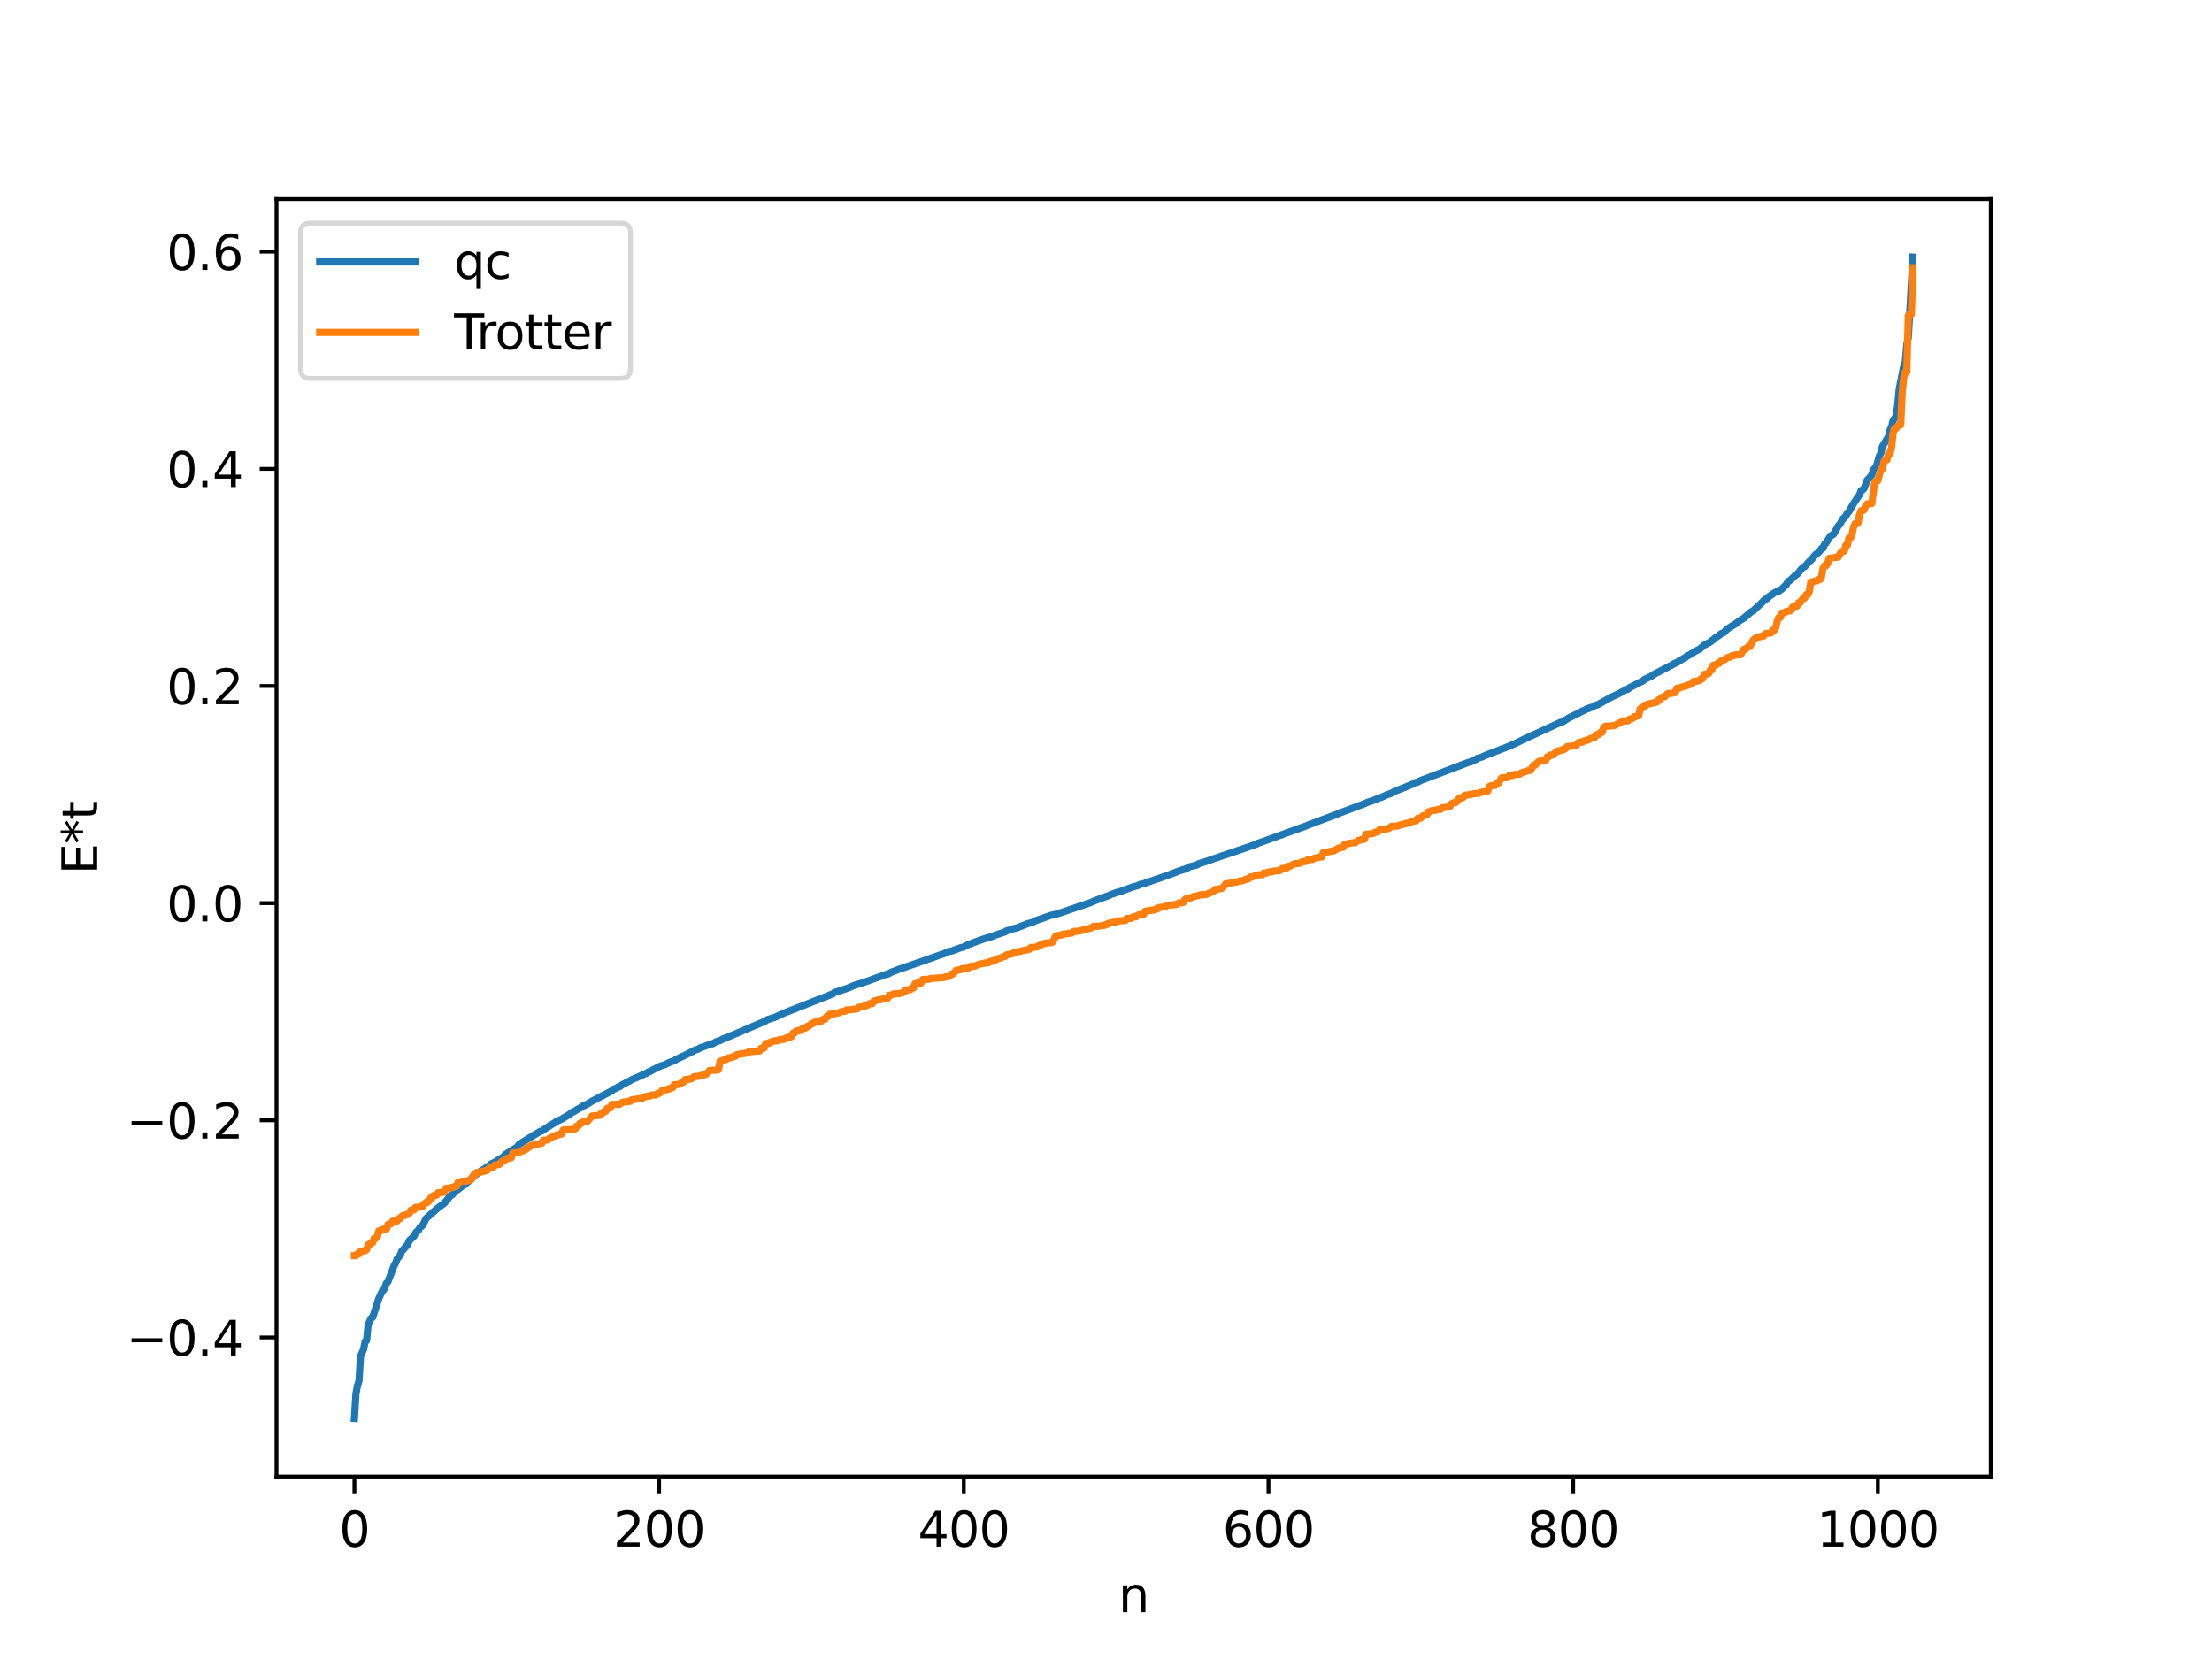 <?xml version="1.0" encoding="utf-8" standalone="no"?>
<!DOCTYPE svg PUBLIC "-//W3C//DTD SVG 1.1//EN"
  "http://www.w3.org/Graphics/SVG/1.1/DTD/svg11.dtd">
<svg xmlns:xlink="http://www.w3.org/1999/xlink" width="460.8pt" height="345.6pt" viewBox="0 0 460.8 345.6" xmlns="http://www.w3.org/2000/svg" version="1.1">
 <defs>
  <style type="text/css">*{stroke-linejoin: round; stroke-linecap: butt}</style>
 </defs>
 <g id="figure_1">
  <g id="patch_1">
   <path d="M 0 345.6 
L 460.8 345.6 
L 460.8 0 
L 0 0 
z
" style="fill: #ffffff"/>
  </g>
  <g id="axes_1">
   <g id="patch_2">
    <path d="M 57.6 307.584 
L 414.72 307.584 
L 414.72 41.472 
L 57.6 41.472 
z
" style="fill: #ffffff"/>
   </g>
   <g id="matplotlib.axis_1">
    <g id="xtick_1">
     <g id="line2d_1">
      <defs>
       <path id="mf3eaa7b11d" d="M 0 0 
L 0 3.5 
" style="stroke: #000000; stroke-width: 0.8"/>
      </defs>
      <g>
       <use xlink:href="#mf3eaa7b11d" x="73.833" y="307.584" style="stroke: #000000; stroke-width: 0.8"/>
      </g>
     </g>
     <g id="text_1">
      <!-- 0 -->
      <g transform="translate(70.651 322.182) scale(0.1 -0.1)">
       <defs>
        <path id="DejaVuSans-30" d="M 2034 4250 
Q 1547 4250 1301 3770 
Q 1056 3291 1056 2328 
Q 1056 1369 1301 889 
Q 1547 409 2034 409 
Q 2525 409 2770 889 
Q 3016 1369 3016 2328 
Q 3016 3291 2770 3770 
Q 2525 4250 2034 4250 
z
M 2034 4750 
Q 2819 4750 3233 4129 
Q 3647 3509 3647 2328 
Q 3647 1150 3233 529 
Q 2819 -91 2034 -91 
Q 1250 -91 836 529 
Q 422 1150 422 2328 
Q 422 3509 836 4129 
Q 1250 4750 2034 4750 
z
" transform="scale(0.016)"/>
       </defs>
       <use xlink:href="#DejaVuSans-30"/>
      </g>
     </g>
    </g>
    <g id="xtick_2">
     <g id="line2d_2">
      <g>
       <use xlink:href="#mf3eaa7b11d" x="137.304" y="307.584" style="stroke: #000000; stroke-width: 0.8"/>
      </g>
     </g>
     <g id="text_2">
      <!-- 200 -->
      <g transform="translate(127.76 322.182) scale(0.1 -0.1)">
       <defs>
        <path id="DejaVuSans-32" d="M 1228 531 
L 3431 531 
L 3431 0 
L 469 0 
L 469 531 
Q 828 903 1448 1529 
Q 2069 2156 2228 2338 
Q 2531 2678 2651 2914 
Q 2772 3150 2772 3378 
Q 2772 3750 2511 3984 
Q 2250 4219 1831 4219 
Q 1534 4219 1204 4116 
Q 875 4013 500 3803 
L 500 4441 
Q 881 4594 1212 4672 
Q 1544 4750 1819 4750 
Q 2544 4750 2975 4387 
Q 3406 4025 3406 3419 
Q 3406 3131 3298 2873 
Q 3191 2616 2906 2266 
Q 2828 2175 2409 1742 
Q 1991 1309 1228 531 
z
" transform="scale(0.016)"/>
       </defs>
       <use xlink:href="#DejaVuSans-32"/>
       <use xlink:href="#DejaVuSans-30" x="63.623"/>
       <use xlink:href="#DejaVuSans-30" x="127.246"/>
      </g>
     </g>
    </g>
    <g id="xtick_3">
     <g id="line2d_3">
      <g>
       <use xlink:href="#mf3eaa7b11d" x="200.775" y="307.584" style="stroke: #000000; stroke-width: 0.8"/>
      </g>
     </g>
     <g id="text_3">
      <!-- 400 -->
      <g transform="translate(191.231 322.182) scale(0.1 -0.1)">
       <defs>
        <path id="DejaVuSans-34" d="M 2419 4116 
L 825 1625 
L 2419 1625 
L 2419 4116 
z
M 2253 4666 
L 3047 4666 
L 3047 1625 
L 3713 1625 
L 3713 1100 
L 3047 1100 
L 3047 0 
L 2419 0 
L 2419 1100 
L 313 1100 
L 313 1709 
L 2253 4666 
z
" transform="scale(0.016)"/>
       </defs>
       <use xlink:href="#DejaVuSans-34"/>
       <use xlink:href="#DejaVuSans-30" x="63.623"/>
       <use xlink:href="#DejaVuSans-30" x="127.246"/>
      </g>
     </g>
    </g>
    <g id="xtick_4">
     <g id="line2d_4">
      <g>
       <use xlink:href="#mf3eaa7b11d" x="264.246" y="307.584" style="stroke: #000000; stroke-width: 0.8"/>
      </g>
     </g>
     <g id="text_4">
      <!-- 600 -->
      <g transform="translate(254.702 322.182) scale(0.1 -0.1)">
       <defs>
        <path id="DejaVuSans-36" d="M 2113 2584 
Q 1688 2584 1439 2293 
Q 1191 2003 1191 1497 
Q 1191 994 1439 701 
Q 1688 409 2113 409 
Q 2538 409 2786 701 
Q 3034 994 3034 1497 
Q 3034 2003 2786 2293 
Q 2538 2584 2113 2584 
z
M 3366 4563 
L 3366 3988 
Q 3128 4100 2886 4159 
Q 2644 4219 2406 4219 
Q 1781 4219 1451 3797 
Q 1122 3375 1075 2522 
Q 1259 2794 1537 2939 
Q 1816 3084 2150 3084 
Q 2853 3084 3261 2657 
Q 3669 2231 3669 1497 
Q 3669 778 3244 343 
Q 2819 -91 2113 -91 
Q 1303 -91 875 529 
Q 447 1150 447 2328 
Q 447 3434 972 4092 
Q 1497 4750 2381 4750 
Q 2619 4750 2861 4703 
Q 3103 4656 3366 4563 
z
" transform="scale(0.016)"/>
       </defs>
       <use xlink:href="#DejaVuSans-36"/>
       <use xlink:href="#DejaVuSans-30" x="63.623"/>
       <use xlink:href="#DejaVuSans-30" x="127.246"/>
      </g>
     </g>
    </g>
    <g id="xtick_5">
     <g id="line2d_5">
      <g>
       <use xlink:href="#mf3eaa7b11d" x="327.717" y="307.584" style="stroke: #000000; stroke-width: 0.8"/>
      </g>
     </g>
     <g id="text_5">
      <!-- 800 -->
      <g transform="translate(318.173 322.182) scale(0.1 -0.1)">
       <defs>
        <path id="DejaVuSans-38" d="M 2034 2216 
Q 1584 2216 1326 1975 
Q 1069 1734 1069 1313 
Q 1069 891 1326 650 
Q 1584 409 2034 409 
Q 2484 409 2743 651 
Q 3003 894 3003 1313 
Q 3003 1734 2745 1975 
Q 2488 2216 2034 2216 
z
M 1403 2484 
Q 997 2584 770 2862 
Q 544 3141 544 3541 
Q 544 4100 942 4425 
Q 1341 4750 2034 4750 
Q 2731 4750 3128 4425 
Q 3525 4100 3525 3541 
Q 3525 3141 3298 2862 
Q 3072 2584 2669 2484 
Q 3125 2378 3379 2068 
Q 3634 1759 3634 1313 
Q 3634 634 3220 271 
Q 2806 -91 2034 -91 
Q 1263 -91 848 271 
Q 434 634 434 1313 
Q 434 1759 690 2068 
Q 947 2378 1403 2484 
z
M 1172 3481 
Q 1172 3119 1398 2916 
Q 1625 2713 2034 2713 
Q 2441 2713 2670 2916 
Q 2900 3119 2900 3481 
Q 2900 3844 2670 4047 
Q 2441 4250 2034 4250 
Q 1625 4250 1398 4047 
Q 1172 3844 1172 3481 
z
" transform="scale(0.016)"/>
       </defs>
       <use xlink:href="#DejaVuSans-38"/>
       <use xlink:href="#DejaVuSans-30" x="63.623"/>
       <use xlink:href="#DejaVuSans-30" x="127.246"/>
      </g>
     </g>
    </g>
    <g id="xtick_6">
     <g id="line2d_6">
      <g>
       <use xlink:href="#mf3eaa7b11d" x="391.188" y="307.584" style="stroke: #000000; stroke-width: 0.8"/>
      </g>
     </g>
     <g id="text_6">
      <!-- 1000 -->
      <g transform="translate(378.463 322.182) scale(0.1 -0.1)">
       <defs>
        <path id="DejaVuSans-31" d="M 794 531 
L 1825 531 
L 1825 4091 
L 703 3866 
L 703 4441 
L 1819 4666 
L 2450 4666 
L 2450 531 
L 3481 531 
L 3481 0 
L 794 0 
L 794 531 
z
" transform="scale(0.016)"/>
       </defs>
       <use xlink:href="#DejaVuSans-31"/>
       <use xlink:href="#DejaVuSans-30" x="63.623"/>
       <use xlink:href="#DejaVuSans-30" x="127.246"/>
       <use xlink:href="#DejaVuSans-30" x="190.869"/>
      </g>
     </g>
    </g>
    <g id="text_7">
     <!-- n -->
     <g transform="translate(232.991 335.861) scale(0.1 -0.1)">
      <defs>
       <path id="DejaVuSans-6e" d="M 3513 2113 
L 3513 0 
L 2938 0 
L 2938 2094 
Q 2938 2591 2744 2837 
Q 2550 3084 2163 3084 
Q 1697 3084 1428 2787 
Q 1159 2491 1159 1978 
L 1159 0 
L 581 0 
L 581 3500 
L 1159 3500 
L 1159 2956 
Q 1366 3272 1645 3428 
Q 1925 3584 2291 3584 
Q 2894 3584 3203 3211 
Q 3513 2838 3513 2113 
z
" transform="scale(0.016)"/>
      </defs>
      <use xlink:href="#DejaVuSans-6e"/>
     </g>
    </g>
   </g>
   <g id="matplotlib.axis_2">
    <g id="ytick_1">
     <g id="line2d_7">
      <defs>
       <path id="mca852c89b6" d="M 0 0 
L -3.5 0 
" style="stroke: #000000; stroke-width: 0.8"/>
      </defs>
      <g>
       <use xlink:href="#mca852c89b6" x="57.6" y="278.614" style="stroke: #000000; stroke-width: 0.8"/>
      </g>
     </g>
     <g id="text_8">
      <!-- −0.4 -->
      <g transform="translate(26.317 282.413) scale(0.1 -0.1)">
       <defs>
        <path id="DejaVuSans-2212" d="M 678 2272 
L 4684 2272 
L 4684 1741 
L 678 1741 
L 678 2272 
z
" transform="scale(0.016)"/>
        <path id="DejaVuSans-2e" d="M 684 794 
L 1344 794 
L 1344 0 
L 684 0 
L 684 794 
z
" transform="scale(0.016)"/>
       </defs>
       <use xlink:href="#DejaVuSans-2212"/>
       <use xlink:href="#DejaVuSans-30" x="83.789"/>
       <use xlink:href="#DejaVuSans-2e" x="147.412"/>
       <use xlink:href="#DejaVuSans-34" x="179.199"/>
      </g>
     </g>
    </g>
    <g id="ytick_2">
     <g id="line2d_8">
      <g>
       <use xlink:href="#mca852c89b6" x="57.6" y="233.377" style="stroke: #000000; stroke-width: 0.8"/>
      </g>
     </g>
     <g id="text_9">
      <!-- −0.2 -->
      <g transform="translate(26.317 237.177) scale(0.1 -0.1)">
       <use xlink:href="#DejaVuSans-2212"/>
       <use xlink:href="#DejaVuSans-30" x="83.789"/>
       <use xlink:href="#DejaVuSans-2e" x="147.412"/>
       <use xlink:href="#DejaVuSans-32" x="179.199"/>
      </g>
     </g>
    </g>
    <g id="ytick_3">
     <g id="line2d_9">
      <g>
       <use xlink:href="#mca852c89b6" x="57.6" y="188.141" style="stroke: #000000; stroke-width: 0.8"/>
      </g>
     </g>
     <g id="text_10">
      <!-- 0.0 -->
      <g transform="translate(34.697 191.94) scale(0.1 -0.1)">
       <use xlink:href="#DejaVuSans-30"/>
       <use xlink:href="#DejaVuSans-2e" x="63.623"/>
       <use xlink:href="#DejaVuSans-30" x="95.41"/>
      </g>
     </g>
    </g>
    <g id="ytick_4">
     <g id="line2d_10">
      <g>
       <use xlink:href="#mca852c89b6" x="57.6" y="142.905" style="stroke: #000000; stroke-width: 0.8"/>
      </g>
     </g>
     <g id="text_11">
      <!-- 0.2 -->
      <g transform="translate(34.697 146.704) scale(0.1 -0.1)">
       <use xlink:href="#DejaVuSans-30"/>
       <use xlink:href="#DejaVuSans-2e" x="63.623"/>
       <use xlink:href="#DejaVuSans-32" x="95.41"/>
      </g>
     </g>
    </g>
    <g id="ytick_5">
     <g id="line2d_11">
      <g>
       <use xlink:href="#mca852c89b6" x="57.6" y="97.668" style="stroke: #000000; stroke-width: 0.8"/>
      </g>
     </g>
     <g id="text_12">
      <!-- 0.4 -->
      <g transform="translate(34.697 101.467) scale(0.1 -0.1)">
       <use xlink:href="#DejaVuSans-30"/>
       <use xlink:href="#DejaVuSans-2e" x="63.623"/>
       <use xlink:href="#DejaVuSans-34" x="95.41"/>
      </g>
     </g>
    </g>
    <g id="ytick_6">
     <g id="line2d_12">
      <g>
       <use xlink:href="#mca852c89b6" x="57.6" y="52.432" style="stroke: #000000; stroke-width: 0.8"/>
      </g>
     </g>
     <g id="text_13">
      <!-- 0.6 -->
      <g transform="translate(34.697 56.231) scale(0.1 -0.1)">
       <use xlink:href="#DejaVuSans-30"/>
       <use xlink:href="#DejaVuSans-2e" x="63.623"/>
       <use xlink:href="#DejaVuSans-36" x="95.41"/>
      </g>
     </g>
    </g>
    <g id="text_14">
     <!-- E*t -->
     <g transform="translate(20.238 182.148) rotate(-90) scale(0.1 -0.1)">
      <defs>
       <path id="DejaVuSans-45" d="M 628 4666 
L 3578 4666 
L 3578 4134 
L 1259 4134 
L 1259 2753 
L 3481 2753 
L 3481 2222 
L 1259 2222 
L 1259 531 
L 3634 531 
L 3634 0 
L 628 0 
L 628 4666 
z
" transform="scale(0.016)"/>
       <path id="DejaVuSans-2a" d="M 3009 3897 
L 1888 3291 
L 3009 2681 
L 2828 2375 
L 1778 3009 
L 1778 1831 
L 1422 1831 
L 1422 3009 
L 372 2375 
L 191 2681 
L 1313 3291 
L 191 3897 
L 372 4206 
L 1422 3572 
L 1422 4750 
L 1778 4750 
L 1778 3572 
L 2828 4206 
L 3009 3897 
z
" transform="scale(0.016)"/>
       <path id="DejaVuSans-74" d="M 1172 4494 
L 1172 3500 
L 2356 3500 
L 2356 3053 
L 1172 3053 
L 1172 1153 
Q 1172 725 1289 603 
Q 1406 481 1766 481 
L 2356 481 
L 2356 0 
L 1766 0 
Q 1100 0 847 248 
Q 594 497 594 1153 
L 594 3053 
L 172 3053 
L 172 3500 
L 594 3500 
L 594 4494 
L 1172 4494 
z
" transform="scale(0.016)"/>
      </defs>
      <use xlink:href="#DejaVuSans-45"/>
      <use xlink:href="#DejaVuSans-2a" x="63.184"/>
      <use xlink:href="#DejaVuSans-74" x="113.184"/>
     </g>
    </g>
   </g>
   <g id="line2d_13">
    <path d="M 73.833 295.488 
L 74.15 290.308 
L 74.467 288.679 
L 74.785 287.669 
L 75.102 282.522 
L 75.737 281.099 
L 76.054 279.478 
L 76.372 279.254 
L 76.689 275.937 
L 77.324 274.604 
L 77.641 274.4 
L 78.91 270.516 
L 79.545 269.139 
L 79.862 268.791 
L 80.18 268.263 
L 80.497 267.309 
L 80.815 267.015 
L 81.767 264.538 
L 82.084 263.673 
L 82.401 263.135 
L 82.719 262.253 
L 83.353 261.528 
L 83.671 260.69 
L 84.94 259.249 
L 85.258 258.452 
L 86.21 257.575 
L 86.527 256.911 
L 86.844 256.518 
L 87.162 256.32 
L 87.479 255.668 
L 87.796 255.49 
L 88.114 255.166 
L 88.748 253.842 
L 91.287 251.581 
L 92.557 250.656 
L 93.826 249.097 
L 94.143 248.95 
L 94.778 248.261 
L 96.048 247.305 
L 96.365 246.945 
L 96.682 246.887 
L 97.317 246.313 
L 97.634 246.094 
L 98.269 245.427 
L 98.586 245.226 
L 98.904 244.839 
L 99.539 244.429 
L 100.173 243.953 
L 101.76 242.948 
L 102.395 242.405 
L 103.347 241.999 
L 103.664 241.699 
L 103.981 241.561 
L 104.616 241.15 
L 104.934 240.996 
L 105.251 240.514 
L 107.79 238.91 
L 108.107 238.444 
L 109.059 237.8 
L 112.55 235.674 
L 112.867 235.613 
L 113.82 234.972 
L 115.089 234.149 
L 115.406 234.013 
L 115.724 233.735 
L 116.993 233.133 
L 118.58 232.176 
L 119.215 231.68 
L 119.532 231.597 
L 120.484 230.972 
L 120.801 230.854 
L 121.436 230.376 
L 121.753 230.322 
L 122.388 229.975 
L 123.34 229.39 
L 127.466 227.239 
L 127.783 226.918 
L 128.418 226.692 
L 128.735 226.43 
L 129.053 226.4 
L 129.687 225.926 
L 130.322 225.621 
L 130.639 225.395 
L 130.957 225.317 
L 131.591 224.914 
L 133.178 224.245 
L 134.448 223.651 
L 134.765 223.572 
L 135.082 223.292 
L 135.4 223.223 
L 136.034 222.855 
L 137.621 222.063 
L 138.573 221.769 
L 139.208 221.445 
L 140.16 221.058 
L 140.477 220.988 
L 140.795 220.72 
L 142.064 220.122 
L 142.699 219.833 
L 143.968 219.163 
L 144.286 219.085 
L 144.603 218.835 
L 145.555 218.494 
L 145.872 218.273 
L 146.824 217.956 
L 148.094 217.476 
L 148.411 217.46 
L 149.046 217.093 
L 149.681 216.85 
L 149.998 216.773 
L 150.633 216.411 
L 152.22 215.792 
L 159.519 212.672 
L 159.836 212.417 
L 161.423 211.931 
L 163.327 211.039 
L 164.596 210.542 
L 173.482 207.04 
L 173.8 206.758 
L 176.339 205.943 
L 177.291 205.557 
L 177.925 205.284 
L 178.877 204.986 
L 179.829 204.698 
L 184.59 202.986 
L 184.907 202.937 
L 185.859 202.445 
L 186.494 202.236 
L 187.129 201.95 
L 188.081 201.656 
L 188.715 201.429 
L 192.841 199.999 
L 196.015 198.865 
L 196.649 198.677 
L 197.601 198.212 
L 198.236 198.125 
L 200.14 197.417 
L 200.775 197.259 
L 201.727 196.75 
L 202.044 196.682 
L 202.679 196.395 
L 205.535 195.393 
L 206.487 195.151 
L 207.439 194.767 
L 208.074 194.566 
L 209.343 194.144 
L 209.661 193.917 
L 210.296 193.735 
L 210.93 193.508 
L 211.882 193.274 
L 214.104 192.402 
L 215.056 192.164 
L 215.691 191.809 
L 216.643 191.482 
L 218.864 190.696 
L 220.134 190.4 
L 220.768 190.208 
L 224.259 189.015 
L 227.115 188.047 
L 228.385 187.514 
L 230.289 186.808 
L 230.924 186.608 
L 231.558 186.265 
L 231.876 186.218 
L 232.51 185.958 
L 233.78 185.589 
L 234.415 185.333 
L 236.001 184.762 
L 236.953 184.498 
L 237.588 184.219 
L 238.54 184.012 
L 238.858 183.823 
L 239.492 183.642 
L 241.396 182.999 
L 242.666 182.548 
L 243.618 182.212 
L 245.839 181.355 
L 247.109 180.974 
L 247.743 180.584 
L 249.33 180.192 
L 249.648 179.951 
L 251.869 179.25 
L 252.504 179.006 
L 259.486 176.638 
L 261.707 175.861 
L 262.024 175.673 
L 262.659 175.464 
L 271.862 172.136 
L 272.497 171.874 
L 278.527 169.602 
L 279.162 169.332 
L 284.239 167.43 
L 284.874 167.136 
L 286.461 166.607 
L 287.096 166.284 
L 287.73 166.117 
L 289 165.536 
L 289.634 165.339 
L 290.586 164.829 
L 291.539 164.448 
L 292.491 164.086 
L 294.395 163.295 
L 294.712 163.053 
L 295.347 162.934 
L 295.981 162.578 
L 299.79 161.143 
L 305.82 158.848 
L 306.454 158.691 
L 307.089 158.312 
L 307.406 158.26 
L 307.724 157.987 
L 308.676 157.708 
L 309.628 157.284 
L 314.071 155.564 
L 315.658 154.885 
L 317.562 153.941 
L 325.178 150.44 
L 325.496 150.391 
L 326.765 149.576 
L 329.304 148.342 
L 329.621 148.097 
L 329.939 148.048 
L 330.573 147.65 
L 330.891 147.634 
L 331.208 147.419 
L 331.525 147.383 
L 332.477 146.872 
L 332.795 146.831 
L 334.381 145.932 
L 335.016 145.591 
L 335.651 145.221 
L 336.92 144.649 
L 338.824 143.639 
L 339.142 143.57 
L 339.459 143.248 
L 342.315 141.806 
L 342.633 141.488 
L 343.902 140.919 
L 344.537 140.473 
L 346.124 139.658 
L 348.028 138.661 
L 348.345 138.53 
L 348.662 138.262 
L 348.98 138.209 
L 350.884 137.064 
L 351.201 136.911 
L 351.519 136.554 
L 351.836 136.513 
L 353.105 135.686 
L 354.058 135.22 
L 355.01 134.395 
L 355.962 133.916 
L 356.279 133.755 
L 356.596 133.432 
L 356.914 133.278 
L 357.231 132.927 
L 358.183 132.324 
L 358.5 132.015 
L 359.135 131.757 
L 359.77 131.077 
L 360.405 130.655 
L 361.674 129.863 
L 362.309 129.358 
L 363.261 128.779 
L 364.848 127.415 
L 365.165 127.285 
L 366.752 125.813 
L 367.704 124.855 
L 368.021 124.757 
L 368.656 124.17 
L 369.608 123.518 
L 370.243 123.203 
L 370.56 123.159 
L 371.195 122.701 
L 372.147 121.739 
L 372.464 121.148 
L 372.781 121.013 
L 374.051 119.832 
L 374.368 119.637 
L 375.32 118.492 
L 375.638 118.174 
L 375.955 118.06 
L 376.907 116.966 
L 377.224 116.745 
L 377.859 115.947 
L 378.177 115.573 
L 378.811 115.097 
L 379.129 114.774 
L 379.446 114.258 
L 379.763 114.212 
L 380.081 113.403 
L 380.398 113.094 
L 381.35 111.615 
L 381.667 111.506 
L 381.985 111.265 
L 382.937 109.564 
L 383.254 109.243 
L 383.889 108.133 
L 384.524 107.527 
L 384.841 106.869 
L 385.158 106.619 
L 385.793 105.463 
L 386.428 104.465 
L 387.38 103.05 
L 387.697 102.173 
L 388.015 102.074 
L 388.332 101.734 
L 388.967 100.01 
L 389.284 99.712 
L 389.919 98.996 
L 390.236 97.917 
L 390.871 97.191 
L 391.505 94.977 
L 391.823 94.361 
L 392.14 93.016 
L 393.41 90.956 
L 393.727 89.568 
L 394.044 89.028 
L 394.362 87.53 
L 394.679 87.213 
L 394.996 86.633 
L 395.314 84.521 
L 395.631 81.099 
L 396.583 76.244 
L 396.9 75.536 
L 397.218 71.735 
L 397.535 70.287 
L 398.487 53.568 
L 398.487 53.568 
" clip-path="url(#pf13c920f80)" style="fill: none; stroke: #1f77b4; stroke-width: 1.5; stroke-linecap: square"/>
   </g>
   <g id="line2d_14">
    <path d="M 73.833 261.585 
L 74.15 261.585 
L 74.467 261.189 
L 74.785 261.189 
L 75.102 260.646 
L 76.054 260.544 
L 76.372 260.332 
L 76.689 259.277 
L 77.006 259.277 
L 77.324 258.84 
L 77.641 258.84 
L 77.958 257.963 
L 78.276 257.963 
L 78.593 257.648 
L 78.91 256.42 
L 79.228 256.42 
L 79.545 256.112 
L 80.497 256.046 
L 80.815 255.088 
L 81.449 254.97 
L 81.767 254.402 
L 82.719 254.388 
L 83.036 253.856 
L 83.353 253.856 
L 83.671 253.394 
L 83.988 253.208 
L 84.305 253.208 
L 84.623 253.002 
L 84.94 253.002 
L 85.258 252.762 
L 85.575 252.13 
L 86.21 252.06 
L 86.527 251.535 
L 87.479 251.468 
L 87.796 251.273 
L 88.114 251.273 
L 88.431 250.762 
L 88.748 250.468 
L 89.066 250.468 
L 89.383 250.192 
L 89.7 249.556 
L 90.018 249.556 
L 90.335 249.051 
L 90.97 248.972 
L 91.287 248.46 
L 92.557 248.38 
L 92.874 247.562 
L 93.826 247.459 
L 94.143 247.335 
L 94.461 247.335 
L 94.778 247.138 
L 95.096 247.138 
L 95.413 246.303 
L 95.73 246.303 
L 96.048 246.105 
L 97 246.068 
L 97.952 245.854 
L 98.269 245.628 
L 98.586 244.867 
L 98.904 244.867 
L 99.221 244.284 
L 100.173 244.189 
L 100.491 244.013 
L 100.808 244.013 
L 101.125 243.834 
L 101.443 243.834 
L 102.077 243.218 
L 102.712 243.207 
L 103.029 242.708 
L 103.347 242.708 
L 103.664 242.583 
L 103.981 242.583 
L 104.616 241.902 
L 104.934 241.902 
L 105.568 241.338 
L 105.886 241.338 
L 106.203 241.163 
L 106.52 241.163 
L 106.838 240.191 
L 107.79 240.128 
L 108.107 240.128 
L 108.424 239.783 
L 109.059 239.738 
L 109.377 239.383 
L 109.694 239.383 
L 110.011 238.922 
L 110.329 238.922 
L 110.646 238.62 
L 111.281 238.53 
L 111.598 238.402 
L 112.233 238.317 
L 112.55 238.167 
L 112.867 238.167 
L 113.185 237.534 
L 114.137 237.484 
L 114.454 237.144 
L 115.406 236.691 
L 115.724 236.691 
L 116.041 236.4 
L 116.358 236.4 
L 116.676 236.249 
L 116.993 236.249 
L 117.31 235.4 
L 119.215 235.298 
L 119.532 235.168 
L 119.849 235.168 
L 120.167 234.562 
L 120.484 234.562 
L 120.801 233.997 
L 121.119 233.997 
L 121.436 233.711 
L 122.388 233.603 
L 123.34 232.472 
L 124.927 232.329 
L 125.244 231.887 
L 125.562 231.887 
L 125.879 231.487 
L 126.196 231.487 
L 126.514 230.857 
L 127.148 230.818 
L 127.466 230.069 
L 129.053 230.057 
L 129.687 229.609 
L 131.274 229.426 
L 131.591 229.109 
L 132.226 229.032 
L 133.813 228.786 
L 134.13 228.509 
L 134.448 228.509 
L 134.765 228.354 
L 135.4 228.333 
L 135.717 228.118 
L 136.669 228.114 
L 136.986 227.794 
L 137.304 227.794 
L 137.621 227.605 
L 137.939 227.157 
L 138.573 227.018 
L 138.891 227.018 
L 139.208 226.827 
L 139.525 226.827 
L 139.843 226.59 
L 140.16 226.59 
L 140.477 225.955 
L 141.429 225.902 
L 141.747 225.776 
L 142.064 225.441 
L 142.381 225.441 
L 142.699 224.897 
L 143.334 224.897 
L 143.651 224.762 
L 143.968 224.762 
L 144.603 224.288 
L 145.555 224.212 
L 146.19 223.995 
L 146.507 223.995 
L 146.824 223.753 
L 147.142 223.753 
L 147.777 223.005 
L 149.363 222.914 
L 149.681 222.853 
L 149.998 221.078 
L 150.315 221.078 
L 150.95 220.718 
L 151.267 220.718 
L 151.585 220.404 
L 152.22 220.364 
L 152.854 220.052 
L 153.172 220.052 
L 153.489 219.714 
L 154.441 219.514 
L 154.758 219.514 
L 155.393 219.372 
L 155.71 219.372 
L 156.028 219.088 
L 158.249 218.944 
L 158.567 218.339 
L 159.201 218.33 
L 159.519 217.377 
L 160.153 217.35 
L 160.471 217.068 
L 160.788 217.064 
L 161.105 216.843 
L 162.058 216.8 
L 162.375 216.559 
L 163.327 216.512 
L 163.644 216.259 
L 163.962 216.259 
L 164.279 216.059 
L 164.596 216.059 
L 164.914 215.931 
L 165.231 215.178 
L 165.548 215.178 
L 165.866 214.759 
L 166.818 214.667 
L 167.135 214.273 
L 167.77 214.185 
L 168.087 213.839 
L 168.405 213.839 
L 169.039 213.242 
L 169.357 213.242 
L 169.674 212.927 
L 170.943 212.901 
L 171.261 212.45 
L 171.578 212.321 
L 171.896 212.321 
L 172.213 211.735 
L 172.53 211.735 
L 172.848 211.285 
L 173.8 211.2 
L 174.117 211.07 
L 174.434 211.07 
L 175.386 210.719 
L 176.021 210.67 
L 176.339 210.394 
L 177.291 210.343 
L 177.925 210.234 
L 178.56 210.176 
L 178.877 209.829 
L 179.512 209.776 
L 179.829 209.637 
L 180.147 209.637 
L 180.464 209.383 
L 180.781 209.383 
L 181.099 209.081 
L 181.734 209.058 
L 182.051 208.524 
L 183.003 208.285 
L 183.32 208.285 
L 183.955 208.098 
L 184.272 208.098 
L 184.59 207.96 
L 184.907 207.96 
L 185.224 207.35 
L 185.542 207.35 
L 186.177 207.031 
L 187.446 206.97 
L 188.081 206.783 
L 188.398 206.411 
L 188.715 206.411 
L 189.033 206.179 
L 189.667 206.17 
L 189.985 205.798 
L 190.302 205.798 
L 190.62 204.917 
L 191.254 204.81 
L 191.889 204.767 
L 192.206 204.042 
L 193.476 204.001 
L 193.793 203.841 
L 195.38 203.734 
L 196.649 203.64 
L 196.967 203.481 
L 197.601 203.458 
L 197.919 203.265 
L 198.236 202.911 
L 198.553 202.911 
L 199.188 202.134 
L 199.505 202.134 
L 199.823 202.008 
L 200.14 202.008 
L 200.458 201.775 
L 201.727 201.668 
L 202.044 201.32 
L 202.996 201.28 
L 203.948 200.878 
L 205.218 200.606 
L 205.853 200.581 
L 206.17 200.33 
L 206.487 200.33 
L 206.805 200.123 
L 207.122 200.123 
L 208.074 199.623 
L 208.391 199.623 
L 209.026 199.266 
L 209.343 199.266 
L 209.661 198.907 
L 210.296 198.83 
L 210.613 198.68 
L 210.93 198.68 
L 211.248 198.436 
L 214.421 197.756 
L 214.739 197.371 
L 216.008 197.283 
L 216.325 197.016 
L 216.643 197.016 
L 216.96 196.66 
L 217.277 196.66 
L 217.595 196.5 
L 219.181 196.334 
L 219.499 195.878 
L 219.816 195.137 
L 220.134 194.915 
L 220.451 194.915 
L 220.768 194.783 
L 221.086 194.783 
L 221.403 194.609 
L 223.307 194.369 
L 223.624 194.048 
L 224.577 193.995 
L 227.433 193.28 
L 227.75 192.995 
L 229.02 192.917 
L 229.654 192.807 
L 229.972 192.796 
L 230.289 192.596 
L 230.606 192.596 
L 230.924 192.318 
L 231.558 192.254 
L 231.876 192.115 
L 232.51 192.071 
L 232.828 191.858 
L 234.415 191.748 
L 234.732 191.334 
L 235.684 191.305 
L 236.001 191.011 
L 236.636 190.991 
L 236.953 190.681 
L 237.271 190.559 
L 238.223 190.509 
L 238.54 189.827 
L 239.175 189.724 
L 240.127 189.584 
L 240.444 189.584 
L 240.762 189.348 
L 241.079 189.348 
L 241.396 189.084 
L 242.666 188.892 
L 243.3 188.571 
L 245.205 188.397 
L 245.522 188.136 
L 246.157 188.034 
L 246.474 188.014 
L 246.791 187.47 
L 247.109 187.2 
L 247.426 187.2 
L 247.743 187.063 
L 248.061 187.063 
L 248.696 186.727 
L 249.013 186.727 
L 249.33 186.594 
L 249.648 186.594 
L 249.965 186.408 
L 251.234 186.354 
L 252.821 185.68 
L 253.139 185.3 
L 253.456 185.3 
L 254.091 185.12 
L 254.408 185.12 
L 254.725 184.934 
L 255.36 184.102 
L 256.312 184.04 
L 256.629 183.778 
L 257.581 183.745 
L 258.534 183.485 
L 258.851 183.485 
L 259.803 183.071 
L 260.12 183.071 
L 260.438 182.699 
L 260.755 182.699 
L 262.024 182.257 
L 262.977 182.221 
L 263.294 181.857 
L 263.929 181.856 
L 264.246 181.637 
L 264.881 181.632 
L 265.198 181.474 
L 266.467 181.39 
L 266.785 181.246 
L 267.102 180.921 
L 268.054 180.823 
L 268.372 180.465 
L 268.689 180.465 
L 269.324 180.092 
L 269.641 179.925 
L 270.593 179.849 
L 270.91 179.806 
L 271.228 179.509 
L 272.18 179.423 
L 272.497 179.057 
L 273.449 179.041 
L 273.767 178.797 
L 274.719 178.59 
L 275.353 178.52 
L 275.671 177.578 
L 276.623 177.482 
L 277.575 177.26 
L 277.892 177.26 
L 278.844 176.661 
L 279.162 176.661 
L 279.479 176.497 
L 279.796 176.497 
L 280.114 175.841 
L 280.748 175.792 
L 281.066 175.672 
L 281.7 175.577 
L 282.335 175.559 
L 282.97 175.037 
L 283.287 175.037 
L 283.605 174.896 
L 284.239 174.841 
L 284.557 173.792 
L 285.826 173.682 
L 286.143 173.607 
L 286.461 173.355 
L 286.778 173.355 
L 287.096 173.243 
L 287.413 172.816 
L 288.682 172.754 
L 289 172.593 
L 289.317 172.593 
L 289.952 172.125 
L 291.221 172.076 
L 291.539 171.868 
L 291.856 171.868 
L 292.173 171.685 
L 292.491 171.685 
L 292.808 171.541 
L 293.125 171.541 
L 293.443 171.375 
L 293.76 171.375 
L 294.077 171.112 
L 295.029 170.973 
L 295.347 170.464 
L 295.981 170.441 
L 296.299 169.992 
L 297.251 169.73 
L 297.568 169.102 
L 297.886 169.102 
L 298.203 168.881 
L 299.155 168.775 
L 299.472 168.62 
L 300.107 168.597 
L 300.424 168.265 
L 301.377 168.163 
L 302.011 168.059 
L 302.329 167.459 
L 302.963 167.162 
L 303.281 167.162 
L 303.598 166.884 
L 303.915 166.361 
L 304.233 166.361 
L 304.55 166.079 
L 304.867 166.079 
L 305.185 165.639 
L 305.502 165.639 
L 306.137 165.526 
L 307.089 165.331 
L 308.041 165.276 
L 308.358 165.062 
L 308.676 165.062 
L 308.993 164.939 
L 309.628 164.922 
L 309.945 164.775 
L 310.262 163.841 
L 310.58 163.671 
L 311.532 163.593 
L 311.849 163.126 
L 312.167 163.126 
L 312.801 162.036 
L 314.071 161.983 
L 314.388 161.561 
L 315.023 161.552 
L 315.34 161.371 
L 316.61 161.27 
L 316.927 160.992 
L 318.514 160.49 
L 318.831 160.49 
L 319.466 159.412 
L 319.783 159.412 
L 320.418 158.704 
L 320.735 158.559 
L 321.687 158.546 
L 322.005 158.335 
L 322.322 157.645 
L 322.639 157.645 
L 322.957 157.299 
L 323.591 157.24 
L 324.226 156.522 
L 324.543 156.522 
L 324.861 156.362 
L 325.178 156.362 
L 325.496 156.139 
L 325.813 156.139 
L 326.13 155.943 
L 326.448 155.51 
L 327.4 155.431 
L 328.352 155.32 
L 328.669 154.837 
L 328.986 154.619 
L 329.621 154.599 
L 329.939 154.35 
L 330.256 154.35 
L 330.573 154.147 
L 330.891 154.147 
L 331.208 153.88 
L 332.16 153.649 
L 332.477 153.065 
L 333.112 152.982 
L 333.429 152.555 
L 333.747 152.555 
L 334.064 151.547 
L 334.381 151.306 
L 336.286 151.162 
L 338.19 150.175 
L 339.142 150.164 
L 339.459 149.802 
L 339.777 149.802 
L 340.094 149.654 
L 340.411 149.293 
L 340.729 149.293 
L 341.046 149.111 
L 341.363 149.111 
L 341.681 147.656 
L 341.998 147.412 
L 342.315 147.412 
L 342.633 146.901 
L 342.95 146.901 
L 343.267 146.683 
L 345.172 146.251 
L 345.489 145.78 
L 345.806 145.78 
L 346.124 145.319 
L 346.441 145.159 
L 346.758 145.159 
L 347.393 144.492 
L 348.345 144.419 
L 348.662 144.294 
L 348.98 144.294 
L 349.297 143.39 
L 349.615 143.39 
L 352.471 142.441 
L 352.788 141.949 
L 353.423 141.937 
L 353.74 141.794 
L 354.058 141.794 
L 354.375 141.37 
L 354.692 141.37 
L 355.01 140.492 
L 355.644 140.4 
L 355.962 140.296 
L 356.279 139.561 
L 356.596 139.561 
L 356.914 138.565 
L 357.548 138.494 
L 357.866 138.154 
L 358.183 138.154 
L 358.5 137.696 
L 358.818 137.696 
L 359.77 137.041 
L 360.087 136.905 
L 360.405 136.905 
L 360.722 136.623 
L 361.039 136.623 
L 361.357 136.453 
L 362.626 136.37 
L 363.261 135.284 
L 363.578 135.284 
L 364.213 134.683 
L 364.53 134.683 
L 365.165 133.43 
L 365.482 133.061 
L 365.8 133.061 
L 366.117 132.763 
L 366.434 132.644 
L 366.752 132.644 
L 367.069 132.5 
L 367.386 132.5 
L 367.704 132.008 
L 368.973 131.829 
L 369.291 131.3 
L 369.608 131.3 
L 369.925 130.719 
L 370.243 129.361 
L 370.56 128.613 
L 370.877 128.613 
L 371.195 127.686 
L 371.829 127.627 
L 372.147 127.342 
L 372.781 127.281 
L 373.099 127.129 
L 373.416 126.472 
L 373.734 126.438 
L 374.051 126.24 
L 374.368 126.24 
L 374.686 125.541 
L 375.003 125.541 
L 375.638 124.583 
L 375.955 124.583 
L 376.272 123.88 
L 376.59 123.88 
L 376.907 123.249 
L 377.224 121.252 
L 377.859 121.145 
L 378.177 121.002 
L 378.494 121.002 
L 378.811 120.739 
L 379.129 120.739 
L 379.446 120.212 
L 379.763 118.435 
L 380.081 117.854 
L 380.398 117.854 
L 380.715 117.417 
L 381.033 116.317 
L 381.667 116.219 
L 382.302 116.123 
L 382.937 116.08 
L 383.254 115.394 
L 383.889 114.805 
L 384.206 114.805 
L 384.524 113.585 
L 384.841 113.585 
L 385.158 112.121 
L 385.476 112.121 
L 385.793 111.396 
L 386.11 109.875 
L 386.428 109.119 
L 386.745 109.119 
L 387.062 108.937 
L 387.38 107.207 
L 387.697 106.388 
L 388.015 106.388 
L 388.332 106.226 
L 388.649 105.377 
L 388.967 104.973 
L 389.919 104.913 
L 390.553 100.33 
L 390.871 100.33 
L 391.188 100.136 
L 391.823 97.75 
L 392.14 97.75 
L 392.458 96.135 
L 392.775 95.784 
L 393.092 95.784 
L 393.41 94.496 
L 393.727 94.496 
L 394.044 93.262 
L 394.362 90.162 
L 394.679 89.273 
L 394.996 89.273 
L 395.314 88.738 
L 395.631 88.516 
L 395.948 88.516 
L 396.266 81.643 
L 396.583 78.639 
L 396.9 77.498 
L 397.218 77.498 
L 397.535 65.731 
L 397.853 65.471 
L 398.17 65.471 
L 398.487 55.79 
L 398.487 55.79 
" clip-path="url(#pf13c920f80)" style="fill: none; stroke: #ff7f0e; stroke-width: 1.5; stroke-linecap: square"/>
   </g>
   <g id="patch_3">
    <path d="M 57.6 307.584 
L 57.6 41.472 
" style="fill: none; stroke: #000000; stroke-width: 0.8; stroke-linejoin: miter; stroke-linecap: square"/>
   </g>
   <g id="patch_4">
    <path d="M 414.72 307.584 
L 414.72 41.472 
" style="fill: none; stroke: #000000; stroke-width: 0.8; stroke-linejoin: miter; stroke-linecap: square"/>
   </g>
   <g id="patch_5">
    <path d="M 57.6 307.584 
L 414.72 307.584 
" style="fill: none; stroke: #000000; stroke-width: 0.8; stroke-linejoin: miter; stroke-linecap: square"/>
   </g>
   <g id="patch_6">
    <path d="M 57.6 41.472 
L 414.72 41.472 
" style="fill: none; stroke: #000000; stroke-width: 0.8; stroke-linejoin: miter; stroke-linecap: square"/>
   </g>
   <g id="legend_1">
    <g id="patch_7">
     <path d="M 64.6 78.828 
L 129.342 78.828 
Q 131.342 78.828 131.342 76.828 
L 131.342 48.472 
Q 131.342 46.472 129.342 46.472 
L 64.6 46.472 
Q 62.6 46.472 62.6 48.472 
L 62.6 76.828 
Q 62.6 78.828 64.6 78.828 
z
" style="fill: #ffffff; opacity: 0.8; stroke: #cccccc; stroke-linejoin: miter"/>
    </g>
    <g id="line2d_15">
     <path d="M 66.6 54.57 
L 76.6 54.57 
L 86.6 54.57 
" style="fill: none; stroke: #1f77b4; stroke-width: 1.5; stroke-linecap: square"/>
    </g>
    <g id="text_15">
     <!-- qc -->
     <g transform="translate(94.6 58.07) scale(0.1 -0.1)">
      <defs>
       <path id="DejaVuSans-71" d="M 947 1747 
Q 947 1113 1208 752 
Q 1469 391 1925 391 
Q 2381 391 2643 752 
Q 2906 1113 2906 1747 
Q 2906 2381 2643 2742 
Q 2381 3103 1925 3103 
Q 1469 3103 1208 2742 
Q 947 2381 947 1747 
z
M 2906 525 
Q 2725 213 2448 61 
Q 2172 -91 1784 -91 
Q 1150 -91 751 415 
Q 353 922 353 1747 
Q 353 2572 751 3078 
Q 1150 3584 1784 3584 
Q 2172 3584 2448 3432 
Q 2725 3281 2906 2969 
L 2906 3500 
L 3481 3500 
L 3481 -1331 
L 2906 -1331 
L 2906 525 
z
" transform="scale(0.016)"/>
       <path id="DejaVuSans-63" d="M 3122 3366 
L 3122 2828 
Q 2878 2963 2633 3030 
Q 2388 3097 2138 3097 
Q 1578 3097 1268 2742 
Q 959 2388 959 1747 
Q 959 1106 1268 751 
Q 1578 397 2138 397 
Q 2388 397 2633 464 
Q 2878 531 3122 666 
L 3122 134 
Q 2881 22 2623 -34 
Q 2366 -91 2075 -91 
Q 1284 -91 818 406 
Q 353 903 353 1747 
Q 353 2603 823 3093 
Q 1294 3584 2113 3584 
Q 2378 3584 2631 3529 
Q 2884 3475 3122 3366 
z
" transform="scale(0.016)"/>
      </defs>
      <use xlink:href="#DejaVuSans-71"/>
      <use xlink:href="#DejaVuSans-63" x="63.477"/>
     </g>
    </g>
    <g id="line2d_16">
     <path d="M 66.6 69.249 
L 76.6 69.249 
L 86.6 69.249 
" style="fill: none; stroke: #ff7f0e; stroke-width: 1.5; stroke-linecap: square"/>
    </g>
    <g id="text_16">
     <!-- Trotter -->
     <g transform="translate(94.6 72.749) scale(0.1 -0.1)">
      <defs>
       <path id="DejaVuSans-54" d="M -19 4666 
L 3928 4666 
L 3928 4134 
L 2272 4134 
L 2272 0 
L 1638 0 
L 1638 4134 
L -19 4134 
L -19 4666 
z
" transform="scale(0.016)"/>
       <path id="DejaVuSans-72" d="M 2631 2963 
Q 2534 3019 2420 3045 
Q 2306 3072 2169 3072 
Q 1681 3072 1420 2755 
Q 1159 2438 1159 1844 
L 1159 0 
L 581 0 
L 581 3500 
L 1159 3500 
L 1159 2956 
Q 1341 3275 1631 3429 
Q 1922 3584 2338 3584 
Q 2397 3584 2469 3576 
Q 2541 3569 2628 3553 
L 2631 2963 
z
" transform="scale(0.016)"/>
       <path id="DejaVuSans-6f" d="M 1959 3097 
Q 1497 3097 1228 2736 
Q 959 2375 959 1747 
Q 959 1119 1226 758 
Q 1494 397 1959 397 
Q 2419 397 2687 759 
Q 2956 1122 2956 1747 
Q 2956 2369 2687 2733 
Q 2419 3097 1959 3097 
z
M 1959 3584 
Q 2709 3584 3137 3096 
Q 3566 2609 3566 1747 
Q 3566 888 3137 398 
Q 2709 -91 1959 -91 
Q 1206 -91 779 398 
Q 353 888 353 1747 
Q 353 2609 779 3096 
Q 1206 3584 1959 3584 
z
" transform="scale(0.016)"/>
       <path id="DejaVuSans-65" d="M 3597 1894 
L 3597 1613 
L 953 1613 
Q 991 1019 1311 708 
Q 1631 397 2203 397 
Q 2534 397 2845 478 
Q 3156 559 3463 722 
L 3463 178 
Q 3153 47 2828 -22 
Q 2503 -91 2169 -91 
Q 1331 -91 842 396 
Q 353 884 353 1716 
Q 353 2575 817 3079 
Q 1281 3584 2069 3584 
Q 2775 3584 3186 3129 
Q 3597 2675 3597 1894 
z
M 3022 2063 
Q 3016 2534 2758 2815 
Q 2500 3097 2075 3097 
Q 1594 3097 1305 2825 
Q 1016 2553 972 2059 
L 3022 2063 
z
" transform="scale(0.016)"/>
      </defs>
      <use xlink:href="#DejaVuSans-54"/>
      <use xlink:href="#DejaVuSans-72" x="46.334"/>
      <use xlink:href="#DejaVuSans-6f" x="85.197"/>
      <use xlink:href="#DejaVuSans-74" x="146.379"/>
      <use xlink:href="#DejaVuSans-74" x="185.588"/>
      <use xlink:href="#DejaVuSans-65" x="224.797"/>
      <use xlink:href="#DejaVuSans-72" x="286.32"/>
     </g>
    </g>
   </g>
  </g>
 </g>
 <defs>
  <clipPath id="pf13c920f80">
   <rect x="57.6" y="41.472" width="357.12" height="266.112"/>
  </clipPath>
 </defs>
</svg>
